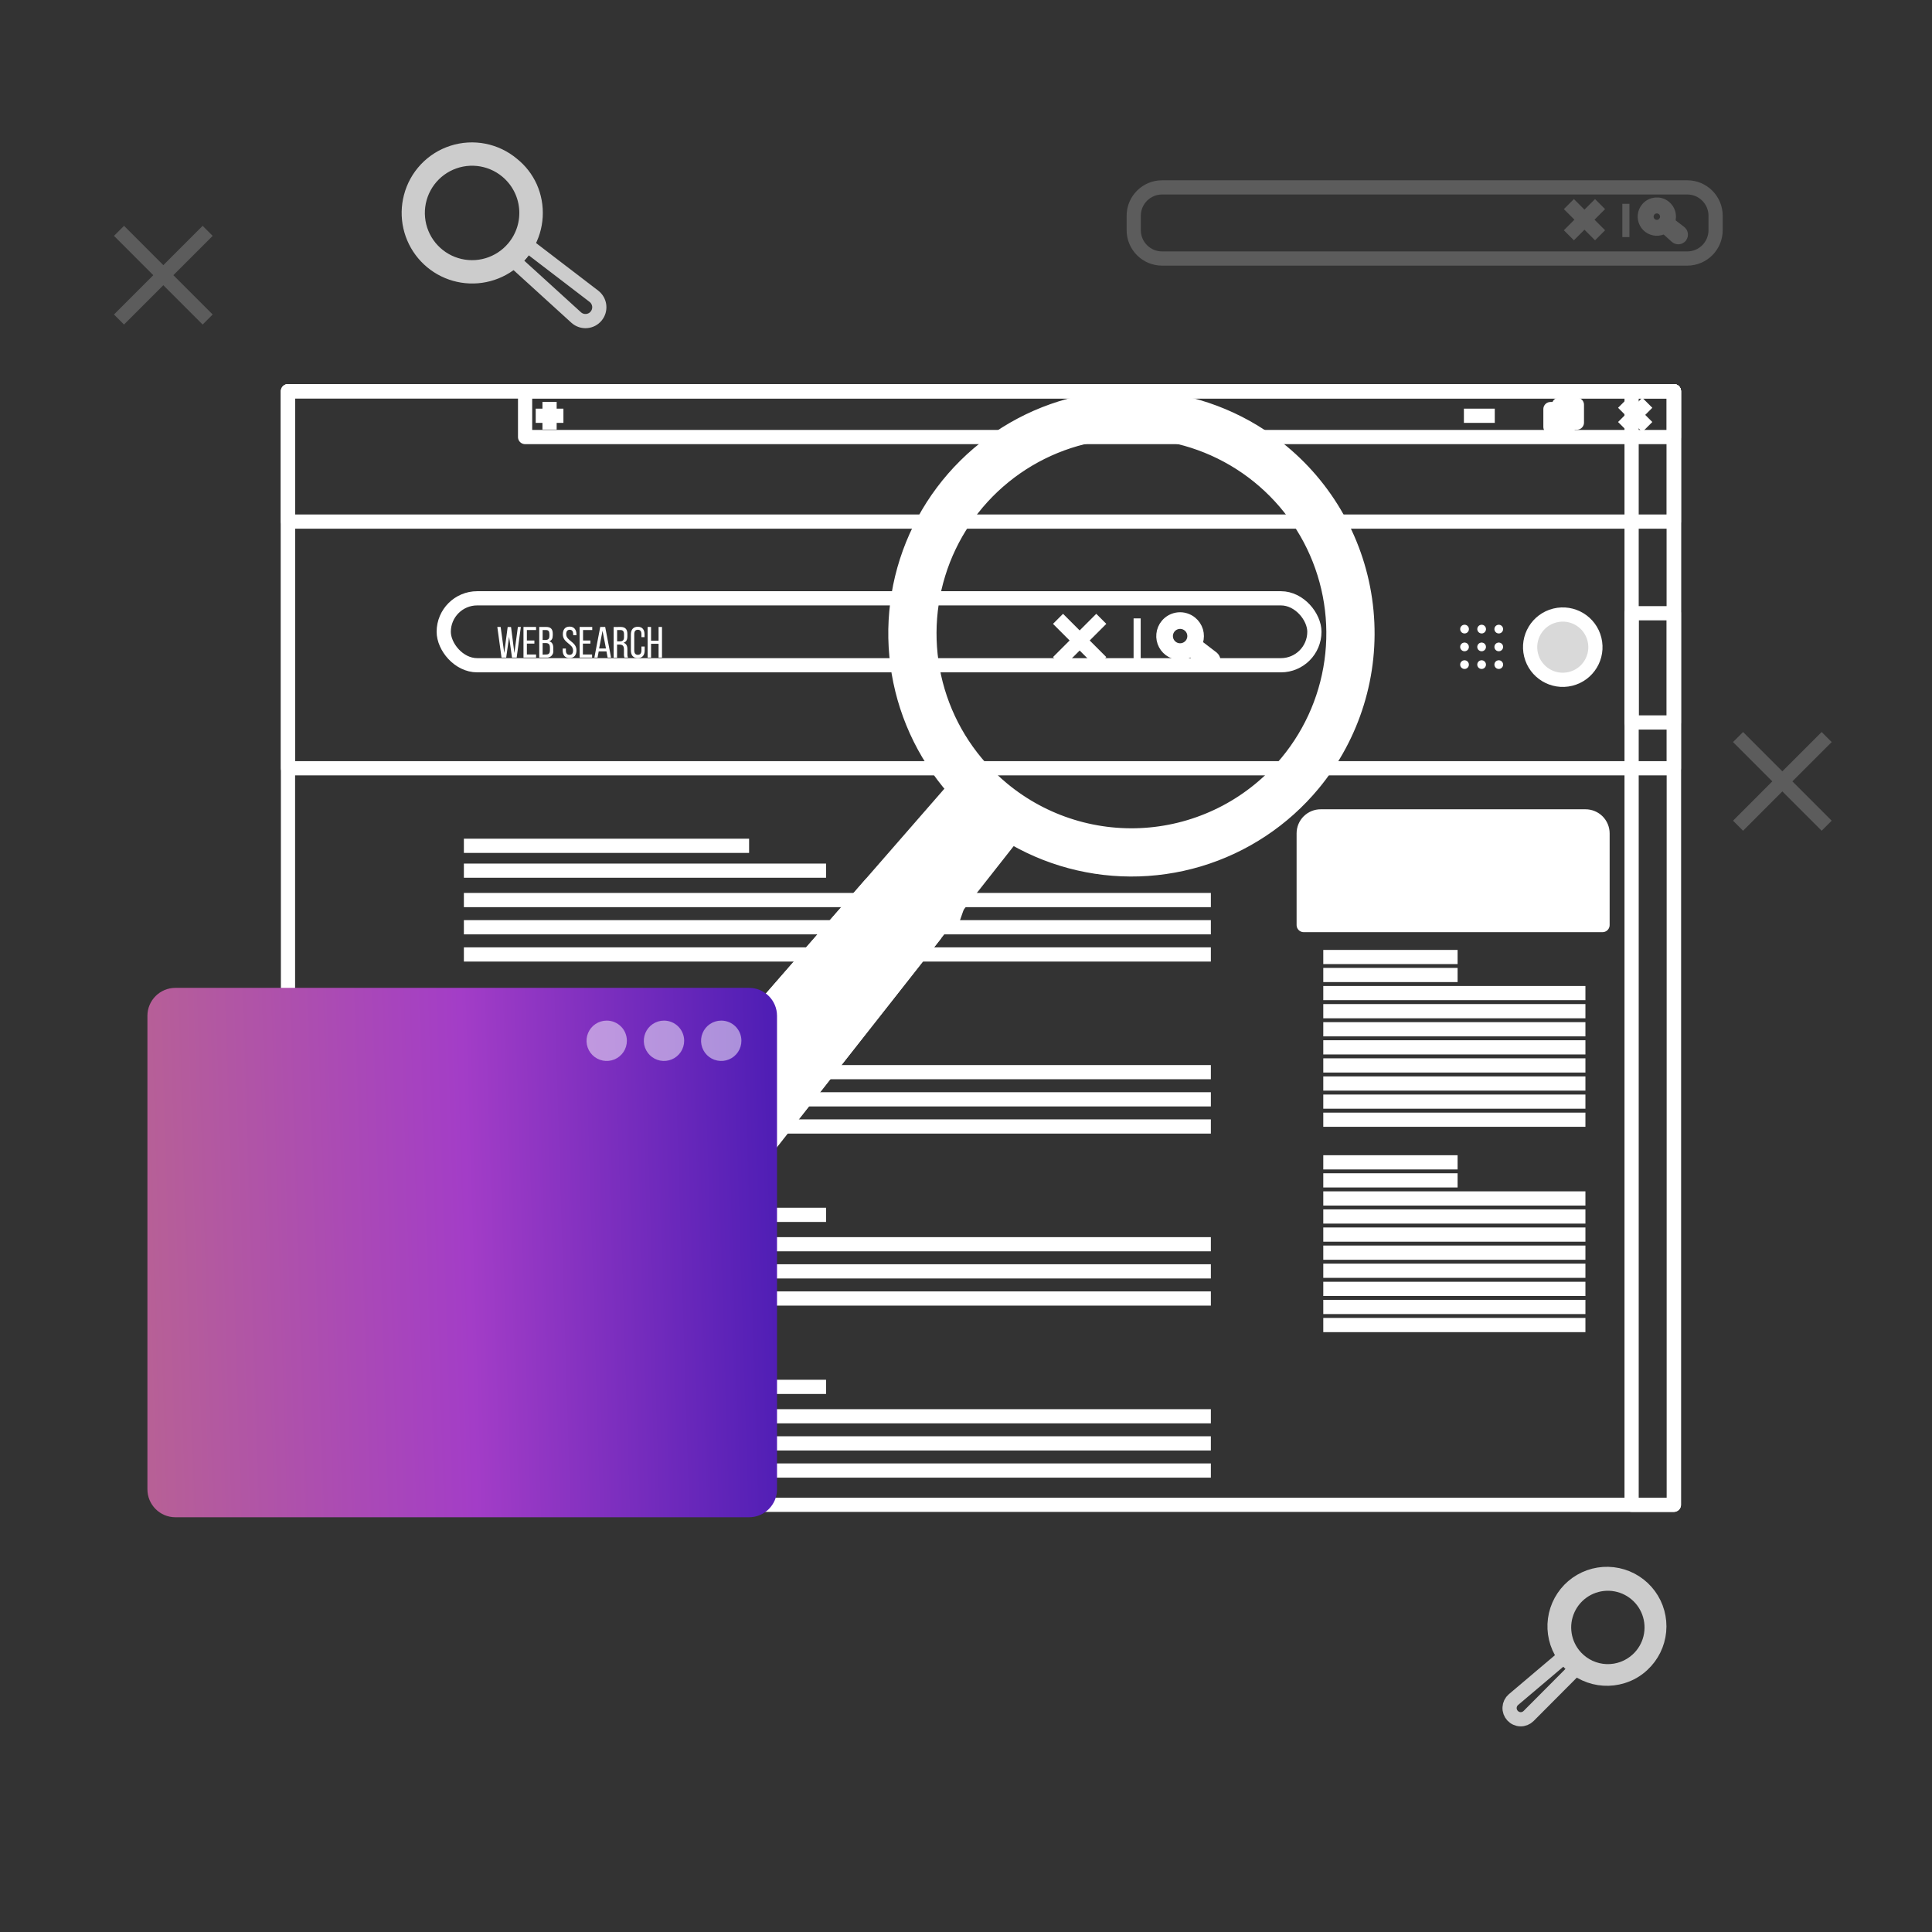 <svg width="136" height="136" viewBox="0 0 136 136" fill="none" xmlns="http://www.w3.org/2000/svg">
<rect x="0" y="0" width="136" height="136" fill="#333333" stroke="none"/>
<g opacity="0.2">
<path d="M118.771 13.191H81.803C80.701 13.191 79.807 14.085 79.807 15.188V16.202C79.807 17.305 80.701 18.199 81.803 18.199H118.771C119.873 18.199 120.767 17.305 120.767 16.202V15.188C120.767 14.085 119.873 13.191 118.771 13.191Z" stroke="white" stroke-linejoin="round"/>
<path d="M114.451 14.348V16.69" stroke="white" stroke-width="0.5" stroke-linejoin="round"/>
<path d="M112.633 14.367L110.438 16.562" stroke="white" stroke-linejoin="round"/>
<path d="M110.438 14.367L112.633 16.562" stroke="white" stroke-linejoin="round"/>
<path d="M118.286 16.627C118.27 16.647 118.25 16.664 118.227 16.676C118.205 16.689 118.18 16.696 118.154 16.698C118.129 16.7 118.103 16.697 118.079 16.688C118.055 16.68 118.032 16.666 118.014 16.649L117.113 15.833L117.285 15.629L118.25 16.369C118.289 16.398 118.315 16.442 118.321 16.491C118.328 16.539 118.315 16.588 118.286 16.627Z" fill="white" stroke="white" stroke-linejoin="round"/>
<path d="M115.975 14.709C115.868 14.838 115.802 14.997 115.785 15.164C115.769 15.331 115.802 15.499 115.881 15.647C115.959 15.795 116.08 15.916 116.228 15.996C116.376 16.075 116.544 16.109 116.711 16.093C116.877 16.077 117.036 16.012 117.166 15.906C117.296 15.8 117.392 15.658 117.441 15.498C117.49 15.337 117.491 15.166 117.443 15.005C117.395 14.845 117.301 14.702 117.171 14.595C117.086 14.523 116.986 14.469 116.88 14.436C116.773 14.403 116.66 14.392 116.549 14.402C116.438 14.413 116.33 14.445 116.231 14.498C116.133 14.551 116.045 14.622 115.975 14.709ZM117.19 15.713C117.099 15.823 116.977 15.905 116.839 15.946C116.702 15.987 116.555 15.987 116.418 15.945C116.28 15.902 116.159 15.821 116.068 15.709C115.977 15.598 115.921 15.462 115.907 15.319C115.894 15.177 115.923 15.033 115.991 14.906C116.059 14.78 116.163 14.676 116.29 14.609C116.417 14.541 116.561 14.513 116.703 14.528C116.846 14.542 116.982 14.599 117.092 14.69C117.166 14.751 117.227 14.825 117.272 14.909C117.317 14.994 117.344 15.086 117.353 15.181C117.362 15.276 117.353 15.372 117.325 15.463C117.297 15.554 117.251 15.639 117.19 15.713Z" stroke="white" stroke-linejoin="round"/>
</g>
<path d="M41.964 22.249C41.881 22.35 41.779 22.433 41.663 22.493C41.547 22.553 41.421 22.589 41.291 22.599C41.161 22.61 41.031 22.594 40.907 22.553C40.783 22.512 40.669 22.447 40.571 22.361L36.176 18.363C36.359 18.204 36.53 18.03 36.684 17.843C36.84 17.658 36.978 17.46 37.098 17.25L41.812 20.859C41.915 20.939 42 21.039 42.064 21.153C42.128 21.267 42.168 21.392 42.182 21.522C42.196 21.652 42.184 21.783 42.147 21.908C42.109 22.033 42.047 22.149 41.964 22.249Z" stroke="#CCCCCC" stroke-linejoin="round"/>
<path d="M36.075 11.565C36.612 11.993 37.04 12.543 37.324 13.168C37.615 13.82 37.745 14.532 37.704 15.245C37.663 15.958 37.451 16.651 37.087 17.265C36.723 17.88 36.217 18.398 35.612 18.777C35.006 19.155 34.319 19.383 33.607 19.442C32.895 19.5 32.18 19.387 31.521 19.112C30.862 18.837 30.278 18.407 29.819 17.86C29.36 17.313 29.039 16.664 28.882 15.967C28.726 15.271 28.738 14.546 28.919 13.856C29.106 13.129 29.475 12.461 29.99 11.915C30.505 11.37 31.15 10.963 31.865 10.735C32.58 10.506 33.341 10.462 34.077 10.607C34.814 10.753 35.501 11.082 36.075 11.565ZM36.176 17.43C35.694 18.012 35.049 18.438 34.324 18.655C33.6 18.871 32.827 18.867 32.104 18.644C31.382 18.422 30.741 17.989 30.264 17.402C29.787 16.816 29.494 16.101 29.424 15.348C29.353 14.595 29.507 13.837 29.867 13.172C30.226 12.507 30.775 11.963 31.443 11.609C32.112 11.256 32.87 11.108 33.623 11.186C34.375 11.263 35.088 11.562 35.67 12.044C36.057 12.364 36.378 12.758 36.613 13.202C36.848 13.646 36.993 14.132 37.04 14.632C37.087 15.132 37.035 15.637 36.887 16.117C36.738 16.597 36.497 17.043 36.176 17.43Z" stroke="#CCCCCC" stroke-linejoin="round"/>
<path d="M106.474 120.771C106.402 120.694 106.347 120.604 106.311 120.505C106.275 120.406 106.259 120.302 106.265 120.197C106.27 120.092 106.296 119.99 106.342 119.895C106.388 119.801 106.452 119.716 106.531 119.647L110.184 116.555C110.291 116.718 110.412 116.872 110.546 117.014C110.677 117.158 110.821 117.29 110.975 117.409L107.6 120.798C107.525 120.872 107.436 120.93 107.339 120.969C107.241 121.008 107.136 121.027 107.031 121.024C106.926 121.022 106.822 120.998 106.727 120.954C106.631 120.911 106.545 120.848 106.474 120.771Z" stroke="#CCCCCC" stroke-linejoin="round"/>
<path d="M115.624 117.188C115.223 117.566 114.74 117.845 114.212 118.004C113.346 118.273 112.411 118.213 111.586 117.836C110.76 117.459 110.103 116.792 109.739 115.961C109.375 115.129 109.331 114.194 109.613 113.332C109.896 112.47 110.487 111.742 111.272 111.288C112.058 110.834 112.983 110.685 113.871 110.871C114.759 111.056 115.548 111.562 116.086 112.292C116.625 113.022 116.875 113.925 116.79 114.828C116.705 115.731 116.29 116.571 115.624 117.188ZM110.927 116.66C110.511 116.213 110.238 115.654 110.141 115.052C110.043 114.45 110.127 113.833 110.381 113.278C110.634 112.724 111.047 112.257 111.566 111.937C112.085 111.617 112.687 111.459 113.296 111.481C113.906 111.504 114.495 111.706 114.989 112.064C115.483 112.421 115.86 112.917 116.072 113.488C116.284 114.06 116.322 114.682 116.181 115.275C116.04 115.868 115.726 116.406 115.279 116.82C114.982 117.096 114.635 117.31 114.256 117.451C113.877 117.592 113.473 117.656 113.069 117.642C112.665 117.627 112.268 117.532 111.9 117.364C111.533 117.195 111.202 116.956 110.927 116.66Z" stroke="#CCCCCC" stroke-linejoin="round"/>
<g opacity="0.2">
<path d="M128.585 51.883L122.346 58.125" stroke="white" stroke-linejoin="round"/>
<path d="M122.346 51.883L128.585 58.125" stroke="white" stroke-linejoin="round"/>
</g>
<g opacity="0.2">
<path d="M14.617 16.25L8.377 22.492" stroke="white" stroke-linejoin="round"/>
<path d="M8.377 16.25L14.617 22.492" stroke="white" stroke-linejoin="round"/>
</g>
<path d="M117.832 27.539H20.273V105.927H117.832V27.539Z" stroke="white" stroke-linejoin="round"/>
<path d="M112.808 58.663V65.117H91.772V58.663C91.772 58.506 91.802 58.35 91.863 58.205C91.923 58.06 92.011 57.928 92.122 57.818C92.233 57.707 92.365 57.619 92.51 57.559C92.656 57.499 92.811 57.468 92.968 57.469H111.608C111.766 57.468 111.921 57.499 112.067 57.559C112.212 57.619 112.344 57.706 112.456 57.817C112.567 57.928 112.655 58.06 112.716 58.205C112.776 58.35 112.808 58.506 112.808 58.663Z" fill="white" stroke="white" stroke-linejoin="round"/>
<path d="M117.832 27.539H20.273V54.081H117.832V27.539Z" stroke="white" stroke-linejoin="round"/>
<path d="M110.559 47.788C111.791 47.484 112.544 46.239 112.24 45.006C111.936 43.774 110.691 43.021 109.458 43.325C108.226 43.629 107.473 44.874 107.777 46.107C108.081 47.339 109.326 48.092 110.559 47.788Z" fill="#D9D9D9" stroke="white" stroke-linejoin="round"/>
<path d="M103.094 44.591C103.264 44.591 103.402 44.454 103.402 44.284C103.402 44.114 103.264 43.977 103.094 43.977C102.925 43.977 102.787 44.114 102.787 44.284C102.787 44.454 102.925 44.591 103.094 44.591Z" fill="white"/>
<path d="M104.605 44.284C104.605 44.223 104.587 44.164 104.553 44.113C104.519 44.063 104.471 44.023 104.415 44C104.359 43.977 104.297 43.971 104.238 43.983C104.178 43.994 104.123 44.024 104.08 44.067C104.037 44.11 104.008 44.164 103.996 44.224C103.984 44.284 103.99 44.345 104.014 44.401C104.037 44.458 104.076 44.506 104.127 44.539C104.177 44.573 104.237 44.591 104.298 44.591C104.379 44.591 104.457 44.558 104.514 44.501C104.572 44.443 104.604 44.365 104.605 44.284Z" fill="white"/>
<path d="M105.81 44.284C105.81 44.223 105.792 44.164 105.758 44.113C105.724 44.063 105.676 44.023 105.62 44C105.564 43.977 105.502 43.971 105.443 43.983C105.383 43.994 105.328 44.024 105.285 44.067C105.242 44.11 105.213 44.164 105.201 44.224C105.189 44.284 105.195 44.345 105.219 44.401C105.242 44.458 105.281 44.506 105.332 44.539C105.382 44.573 105.442 44.591 105.503 44.591C105.584 44.591 105.662 44.558 105.719 44.501C105.777 44.443 105.809 44.365 105.81 44.284Z" fill="white"/>
<path d="M103.4 45.538C103.4 45.477 103.382 45.417 103.348 45.367C103.314 45.316 103.266 45.277 103.21 45.254C103.153 45.23 103.091 45.224 103.032 45.237C102.972 45.249 102.917 45.278 102.874 45.322C102.831 45.365 102.802 45.42 102.791 45.48C102.779 45.539 102.786 45.601 102.809 45.657C102.833 45.713 102.873 45.761 102.924 45.795C102.975 45.828 103.034 45.846 103.095 45.845C103.176 45.844 103.254 45.812 103.311 45.754C103.368 45.697 103.4 45.619 103.4 45.538Z" fill="white"/>
<path d="M104.603 45.538C104.603 45.477 104.585 45.418 104.551 45.367C104.517 45.316 104.469 45.277 104.413 45.254C104.357 45.231 104.295 45.224 104.236 45.236C104.176 45.248 104.121 45.278 104.078 45.321C104.035 45.364 104.006 45.418 103.994 45.478C103.982 45.538 103.988 45.599 104.012 45.656C104.035 45.712 104.074 45.76 104.125 45.793C104.175 45.827 104.235 45.845 104.296 45.845C104.377 45.844 104.455 45.812 104.512 45.754C104.57 45.697 104.602 45.619 104.603 45.538Z" fill="white"/>
<path d="M105.81 45.538C105.81 45.477 105.792 45.418 105.758 45.367C105.724 45.316 105.676 45.277 105.62 45.254C105.564 45.231 105.502 45.224 105.443 45.236C105.383 45.248 105.328 45.278 105.285 45.321C105.242 45.364 105.213 45.418 105.201 45.478C105.189 45.538 105.195 45.599 105.219 45.656C105.242 45.712 105.281 45.76 105.332 45.793C105.382 45.827 105.442 45.845 105.503 45.845C105.584 45.844 105.662 45.812 105.719 45.754C105.777 45.697 105.809 45.619 105.81 45.538Z" fill="white"/>
<path d="M103.4 46.784C103.4 46.723 103.382 46.663 103.348 46.613C103.314 46.562 103.266 46.523 103.21 46.5C103.153 46.477 103.091 46.471 103.032 46.483C102.972 46.495 102.917 46.524 102.874 46.568C102.831 46.611 102.802 46.666 102.791 46.726C102.779 46.785 102.786 46.847 102.809 46.903C102.833 46.959 102.873 47.007 102.924 47.041C102.975 47.074 103.034 47.092 103.095 47.091C103.176 47.091 103.254 47.058 103.311 47C103.368 46.943 103.4 46.865 103.4 46.784Z" fill="white"/>
<path d="M104.603 46.784C104.603 46.723 104.585 46.664 104.551 46.613C104.517 46.563 104.469 46.523 104.413 46.5C104.357 46.477 104.295 46.471 104.236 46.483C104.176 46.494 104.121 46.524 104.078 46.567C104.035 46.61 104.006 46.664 103.994 46.724C103.982 46.784 103.988 46.845 104.012 46.901C104.035 46.958 104.074 47.006 104.125 47.039C104.175 47.073 104.235 47.091 104.296 47.091C104.377 47.091 104.455 47.058 104.512 47.001C104.57 46.943 104.602 46.865 104.603 46.784Z" fill="white"/>
<path d="M105.81 46.784C105.81 46.723 105.792 46.664 105.758 46.613C105.724 46.563 105.676 46.523 105.62 46.5C105.564 46.477 105.502 46.471 105.443 46.483C105.383 46.494 105.328 46.524 105.285 46.567C105.242 46.61 105.213 46.664 105.201 46.724C105.189 46.784 105.195 46.845 105.219 46.901C105.242 46.958 105.281 47.006 105.332 47.039C105.382 47.073 105.442 47.091 105.503 47.091C105.584 47.091 105.662 47.058 105.719 47.001C105.777 46.943 105.809 46.865 105.81 46.784Z" fill="white"/>
<path d="M80.047 43.531V46.779" stroke="white" stroke-width="0.5" stroke-linejoin="round"/>
<path d="M77.523 43.562L74.477 46.609" stroke="white" stroke-linejoin="round"/>
<path d="M74.477 43.562L77.523 46.609" stroke="white" stroke-linejoin="round"/>
<path d="M35.633 46.29H35.304L35.008 44.133H35.242L35.495 45.969L35.737 44.136H35.973L36.21 45.971L36.455 44.133H36.664L36.37 46.29H36.041L35.837 44.826L35.633 46.29Z" fill="white"/>
<rect x="31.236" y="42.117" width="61.288" height="4.712" rx="2.356" stroke="white"/>
<path d="M37.617 45.087V45.305H37.089V46.072H37.736V46.29H36.85V44.133H37.736V44.35H37.089V45.087H37.617Z" fill="white"/>
<path d="M38.443 44.133C38.778 44.133 38.911 44.293 38.911 44.611V44.712C38.911 44.941 38.846 45.082 38.658 45.142C38.867 45.199 38.946 45.365 38.946 45.602V45.784C38.956 45.851 38.951 45.92 38.93 45.986C38.909 46.051 38.873 46.11 38.826 46.159C38.778 46.208 38.72 46.245 38.655 46.268C38.591 46.291 38.522 46.298 38.454 46.29H37.959V44.133H38.443ZM38.383 45.05C38.574 45.05 38.674 44.987 38.674 44.761V44.636C38.674 44.443 38.609 44.35 38.435 44.35H38.198V45.05H38.383ZM38.454 46.072C38.631 46.072 38.71 45.98 38.71 45.778V45.588C38.71 45.346 38.614 45.267 38.408 45.267H38.198V46.083L38.454 46.072Z" fill="white"/>
<path d="M40.578 44.653V44.713H40.349V44.642C40.349 44.447 40.276 44.332 40.104 44.332C39.933 44.332 39.857 44.447 39.857 44.64C39.857 45.124 40.58 45.17 40.58 45.777C40.58 46.103 40.423 46.321 40.093 46.321C39.764 46.321 39.609 46.109 39.609 45.777V45.652H39.835V45.788C39.835 45.983 39.914 46.098 40.088 46.098C40.262 46.098 40.341 45.983 40.341 45.788C40.341 45.309 39.62 45.263 39.62 44.653C39.62 44.322 39.773 44.109 40.096 44.109C40.42 44.109 40.578 44.338 40.578 44.653Z" fill="white"/>
<path d="M41.56 45.087V45.305H41.032V46.072H41.679V46.29H40.801V44.133H41.69V44.35H41.043V45.087H41.56Z" fill="white"/>
<path d="M42.145 45.855L42.063 46.29H41.84L42.253 44.133H42.601L43.015 46.29H42.773L42.691 45.855H42.145ZM42.174 45.648H42.656L42.414 44.405L42.174 45.648Z" fill="white"/>
<path d="M43.684 44.133C44.021 44.133 44.163 44.304 44.163 44.625V44.802C44.163 45.039 44.081 45.188 43.891 45.245C44.087 45.305 44.163 45.463 44.163 45.694V46.031C44.156 46.12 44.17 46.208 44.204 46.29H43.962C43.926 46.204 43.912 46.11 43.921 46.018V45.694C43.921 45.452 43.806 45.373 43.608 45.373H43.437V46.295H43.197V44.138L43.684 44.133ZM43.622 45.15C43.812 45.15 43.926 45.087 43.926 44.854V44.647C43.926 44.454 43.855 44.35 43.676 44.35H43.442V45.15H43.622Z" fill="white"/>
<path d="M45.37 44.654V44.85H45.153V44.643C45.153 44.45 45.077 44.331 44.9 44.331C44.723 44.331 44.647 44.45 44.647 44.643V45.783C44.647 45.979 44.728 46.096 44.9 46.096C45.071 46.096 45.153 45.979 45.153 45.783V45.511H45.381V45.783C45.381 46.109 45.226 46.327 44.894 46.327C44.562 46.327 44.41 46.112 44.41 45.783V44.665C44.41 44.339 44.562 44.121 44.894 44.121C45.226 44.121 45.37 44.336 45.37 44.654Z" fill="white"/>
<path d="M45.83 45.319V46.29H45.588V44.133H45.83V45.104H46.36V44.133H46.6V46.29H46.36V45.319H45.83Z" fill="white"/>
<path d="M85.37 46.69C85.323 46.74 85.26 46.771 85.192 46.776C85.124 46.782 85.056 46.761 85.002 46.719L83.754 45.583L83.99 45.297L85.329 46.322C85.381 46.367 85.413 46.43 85.421 46.498C85.429 46.566 85.41 46.634 85.37 46.69Z" fill="white" stroke="white" stroke-linejoin="round"/>
<path d="M82.162 44.027C82.014 44.206 81.922 44.426 81.899 44.658C81.875 44.889 81.921 45.123 82.03 45.329C82.139 45.534 82.307 45.703 82.512 45.813C82.717 45.924 82.95 45.971 83.182 45.949C83.414 45.927 83.634 45.837 83.814 45.69C83.995 45.542 84.128 45.345 84.196 45.123C84.264 44.9 84.265 44.662 84.199 44.439C84.132 44.216 84.001 44.018 83.821 43.869C83.702 43.77 83.564 43.696 83.416 43.65C83.269 43.604 83.113 43.588 82.959 43.603C82.805 43.618 82.655 43.663 82.518 43.735C82.381 43.808 82.26 43.907 82.162 44.027ZM83.846 45.419C83.719 45.572 83.549 45.684 83.358 45.741C83.168 45.797 82.964 45.796 82.774 45.737C82.584 45.679 82.416 45.565 82.291 45.41C82.165 45.256 82.088 45.068 82.07 44.87C82.051 44.672 82.092 44.473 82.186 44.298C82.281 44.123 82.425 43.98 82.601 43.887C82.776 43.794 82.976 43.755 83.174 43.775C83.371 43.795 83.559 43.873 83.712 44C83.815 44.084 83.9 44.188 83.962 44.305C84.024 44.422 84.063 44.551 84.075 44.683C84.088 44.816 84.074 44.949 84.034 45.076C83.995 45.203 83.931 45.32 83.846 45.422V45.419Z" fill="white" stroke="white" stroke-linejoin="round"/>
<path d="M117.829 27.539H114.854V105.927H117.829V27.539Z" stroke="white" stroke-linejoin="round"/>
<path d="M117.829 43.168H114.854V50.857H117.829V43.168Z" stroke="white" stroke-linejoin="round"/>
<path d="M117.832 27.539H20.273V36.716H117.832V27.539Z" stroke="white" stroke-linejoin="round"/>
<path d="M117.831 27.539H36.963V30.765H117.831V27.539Z" stroke="white" stroke-linejoin="round"/>
<path d="M115.959 28.352L114.254 30.06" stroke="white" stroke-linejoin="round"/>
<path d="M114.254 28.352L115.959 30.06" stroke="white" stroke-linejoin="round"/>
<path d="M111.003 28.492H109.746V29.749H111.003V28.492Z" stroke="white" stroke-linejoin="round"/>
<path d="M110.397 28.797H109.141V30.053H110.397V28.797Z" stroke="white" stroke-linejoin="round"/>
<path d="M105.222 29.266H103.049" stroke="white" stroke-linejoin="round"/>
<path d="M38.685 28.289V30.239" stroke="white" stroke-linejoin="round"/>
<path d="M39.661 29.266H37.711" stroke="white" stroke-linejoin="round"/>
<path d="M32.654 59.539H52.731" stroke="white" stroke-linejoin="round"/>
<path d="M32.654 61.289H58.149" stroke="white" stroke-linejoin="round"/>
<path d="M32.654 63.359H85.237" stroke="white" stroke-linejoin="round"/>
<path d="M32.654 65.273H85.237" stroke="white" stroke-linejoin="round"/>
<path d="M32.654 67.188H85.237" stroke="white" stroke-linejoin="round"/>
<path d="M32.654 71.648H52.731" stroke="white" stroke-linejoin="round"/>
<path d="M32.654 73.398H58.149" stroke="white" stroke-linejoin="round"/>
<path d="M32.654 75.473H85.237" stroke="white" stroke-linejoin="round"/>
<path d="M32.654 77.387H85.237" stroke="white" stroke-linejoin="round"/>
<path d="M32.654 79.297H85.237" stroke="white" stroke-linejoin="round"/>
<path d="M32.654 83.758H52.731" stroke="white" stroke-linejoin="round"/>
<path d="M32.654 85.516H58.149" stroke="white" stroke-linejoin="round"/>
<path d="M32.654 87.586H85.237" stroke="white" stroke-linejoin="round"/>
<path d="M32.654 89.496H85.237" stroke="white" stroke-linejoin="round"/>
<path d="M32.654 91.406H85.237" stroke="white" stroke-linejoin="round"/>
<path d="M32.654 95.867H52.731" stroke="white" stroke-linejoin="round"/>
<path d="M32.654 97.625H58.149" stroke="white" stroke-linejoin="round"/>
<path d="M32.654 99.695H85.237" stroke="white" stroke-linejoin="round"/>
<path d="M32.654 101.605H85.237" stroke="white" stroke-linejoin="round"/>
<path d="M32.654 103.516H85.237" stroke="white" stroke-linejoin="round"/>
<path d="M93.15 67.367H102.605" stroke="white" stroke-linejoin="round"/>
<path d="M93.15 68.633H102.605" stroke="white" stroke-linejoin="round"/>
<path d="M93.15 69.906H111.603" stroke="white" stroke-linejoin="round"/>
<path d="M93.15 71.18H111.603" stroke="white" stroke-linejoin="round"/>
<path d="M93.15 72.453H111.603" stroke="white" stroke-linejoin="round"/>
<path d="M93.15 73.727H111.603" stroke="white" stroke-linejoin="round"/>
<path d="M93.15 75H111.603" stroke="white" stroke-linejoin="round"/>
<path d="M93.15 76.273H111.603" stroke="white" stroke-linejoin="round"/>
<path d="M93.15 77.547H111.603" stroke="white" stroke-linejoin="round"/>
<path d="M93.15 78.82H111.603" stroke="white" stroke-linejoin="round"/>
<path d="M93.15 81.82H102.605" stroke="white" stroke-linejoin="round"/>
<path d="M93.15 83.09H102.605" stroke="white" stroke-linejoin="round"/>
<path d="M93.15 84.363H111.603" stroke="white" stroke-linejoin="round"/>
<path d="M93.15 85.633H111.603" stroke="white" stroke-linejoin="round"/>
<path d="M93.15 86.906H111.603" stroke="white" stroke-linejoin="round"/>
<path d="M93.15 88.18H111.603" stroke="white" stroke-linejoin="round"/>
<path d="M93.15 89.453H111.603" stroke="white" stroke-linejoin="round"/>
<path d="M93.15 90.727H111.603" stroke="white" stroke-linejoin="round"/>
<path d="M93.15 92H111.603" stroke="white" stroke-linejoin="round"/>
<path d="M93.15 93.273H111.603" stroke="white" stroke-linejoin="round"/>
<path d="M42.343 89.629C41.969 89.32 41.661 88.939 41.438 88.508C41.214 88.078 41.079 87.607 41.041 87.124C41.002 86.64 41.062 86.154 41.215 85.694C41.368 85.234 41.612 84.809 41.932 84.445L68.272 54.223L72.298 57.555L47.513 89.063C47.215 89.446 46.843 89.765 46.42 90.001C45.996 90.237 45.53 90.386 45.048 90.439C44.566 90.492 44.078 90.447 43.613 90.308C43.148 90.169 42.717 89.938 42.343 89.629Z" fill="white" stroke="white" stroke-linejoin="round"/>
<path d="M61.267 62.266L41.933 84.447C41.629 84.814 41.401 85.236 41.261 85.691C41.12 86.146 41.071 86.624 41.115 87.098C41.16 87.572 41.297 88.032 41.52 88.453C41.742 88.874 42.045 89.246 42.412 89.55C42.778 89.854 43.201 90.082 43.656 90.222C44.11 90.362 44.588 90.412 45.062 90.367C45.536 90.323 45.996 90.186 46.417 89.963C46.838 89.741 47.211 89.438 47.514 89.071L65.798 65.823L61.267 62.266Z" fill="white" stroke="white" stroke-linejoin="round"/>
<path d="M90.246 31.789C87.714 29.692 84.618 28.393 81.349 28.056C78.08 27.719 74.784 28.36 71.878 29.896C68.973 31.432 66.588 33.796 65.026 36.688C63.464 39.579 62.794 42.869 63.102 46.142C63.41 49.414 64.681 52.521 66.755 55.071C68.829 57.62 71.613 59.498 74.754 60.465C77.895 61.433 81.252 61.447 84.402 60.507C87.551 59.566 90.35 57.712 92.446 55.181C95.255 51.787 96.602 47.416 96.189 43.029C95.777 38.642 93.639 34.599 90.246 31.789ZM70.577 55.54C68.411 53.746 66.825 51.35 66.02 48.656C65.215 45.961 65.228 43.088 66.056 40.4C66.884 37.712 68.49 35.33 70.672 33.555C72.854 31.78 75.513 30.692 78.313 30.429C81.113 30.165 83.928 30.738 86.403 32.074C88.878 33.411 90.9 35.451 92.216 37.937C93.531 40.423 94.079 43.243 93.791 46.041C93.504 48.839 92.393 51.488 90.599 53.655C89.408 55.093 87.946 56.283 86.295 57.156C84.644 58.029 82.838 58.569 80.978 58.744C79.119 58.919 77.244 58.726 75.459 58.176C73.674 57.627 72.016 56.731 70.577 55.54Z" fill="white" stroke="white" stroke-linejoin="round"/>
<path d="M67.396 63.781L66.947 65.065" stroke="white" stroke-linejoin="round"/>
<path d="M52.726 69.539H12.348C11.259 69.539 10.377 70.421 10.377 71.51V104.834C10.377 105.922 11.259 106.805 12.348 106.805H52.726C53.814 106.805 54.697 105.922 54.697 104.834V71.51C54.697 70.421 53.814 69.539 52.726 69.539Z" fill="url(#paint0_linear_596_8529)"/>
<path opacity="0.5" d="M52.19 73.26C52.191 73.541 52.108 73.817 51.953 74.051C51.797 74.285 51.575 74.468 51.315 74.576C51.056 74.684 50.77 74.712 50.494 74.657C50.218 74.603 49.965 74.467 49.766 74.269C49.567 74.07 49.431 73.816 49.377 73.54C49.322 73.264 49.35 72.978 49.459 72.719C49.566 72.459 49.749 72.237 49.983 72.082C50.218 71.926 50.493 71.843 50.774 71.844C50.96 71.844 51.144 71.88 51.316 71.952C51.488 72.023 51.644 72.127 51.776 72.259C51.907 72.39 52.011 72.546 52.083 72.718C52.154 72.89 52.19 73.074 52.19 73.26Z" fill="white"/>
<path opacity="0.5" d="M48.161 73.26C48.162 73.541 48.079 73.816 47.924 74.05C47.768 74.284 47.547 74.467 47.287 74.575C47.028 74.683 46.742 74.712 46.466 74.658C46.19 74.603 45.937 74.468 45.738 74.27C45.539 74.071 45.403 73.818 45.348 73.543C45.293 73.267 45.321 72.981 45.428 72.722C45.535 72.462 45.718 72.24 45.951 72.083C46.185 71.927 46.46 71.844 46.741 71.844C47.117 71.844 47.477 71.993 47.744 72.258C48.01 72.524 48.16 72.884 48.161 73.26Z" fill="white"/>
<path opacity="0.5" d="M44.128 73.26C44.129 73.541 44.046 73.817 43.89 74.051C43.734 74.285 43.513 74.468 43.253 74.576C42.993 74.684 42.707 74.712 42.431 74.657C42.156 74.603 41.902 74.467 41.703 74.269C41.504 74.07 41.369 73.816 41.314 73.54C41.26 73.264 41.288 72.978 41.396 72.719C41.504 72.459 41.687 72.237 41.921 72.082C42.155 71.926 42.43 71.843 42.712 71.844C42.898 71.844 43.082 71.88 43.254 71.952C43.425 72.023 43.581 72.127 43.713 72.259C43.845 72.39 43.949 72.546 44.02 72.718C44.091 72.89 44.128 73.074 44.128 73.26Z" fill="white"/>
<defs>
<linearGradient id="paint0_linear_596_8529" x1="54.697" y1="92.158" x2="10.373" y2="93.529" gradientUnits="userSpaceOnUse">
<stop stop-color="#501EB5"/>
<stop offset="0.487" stop-color="#A33DC7"/>
<stop offset="1" stop-color="#B76096"/>
</linearGradient>
</defs>
</svg>
